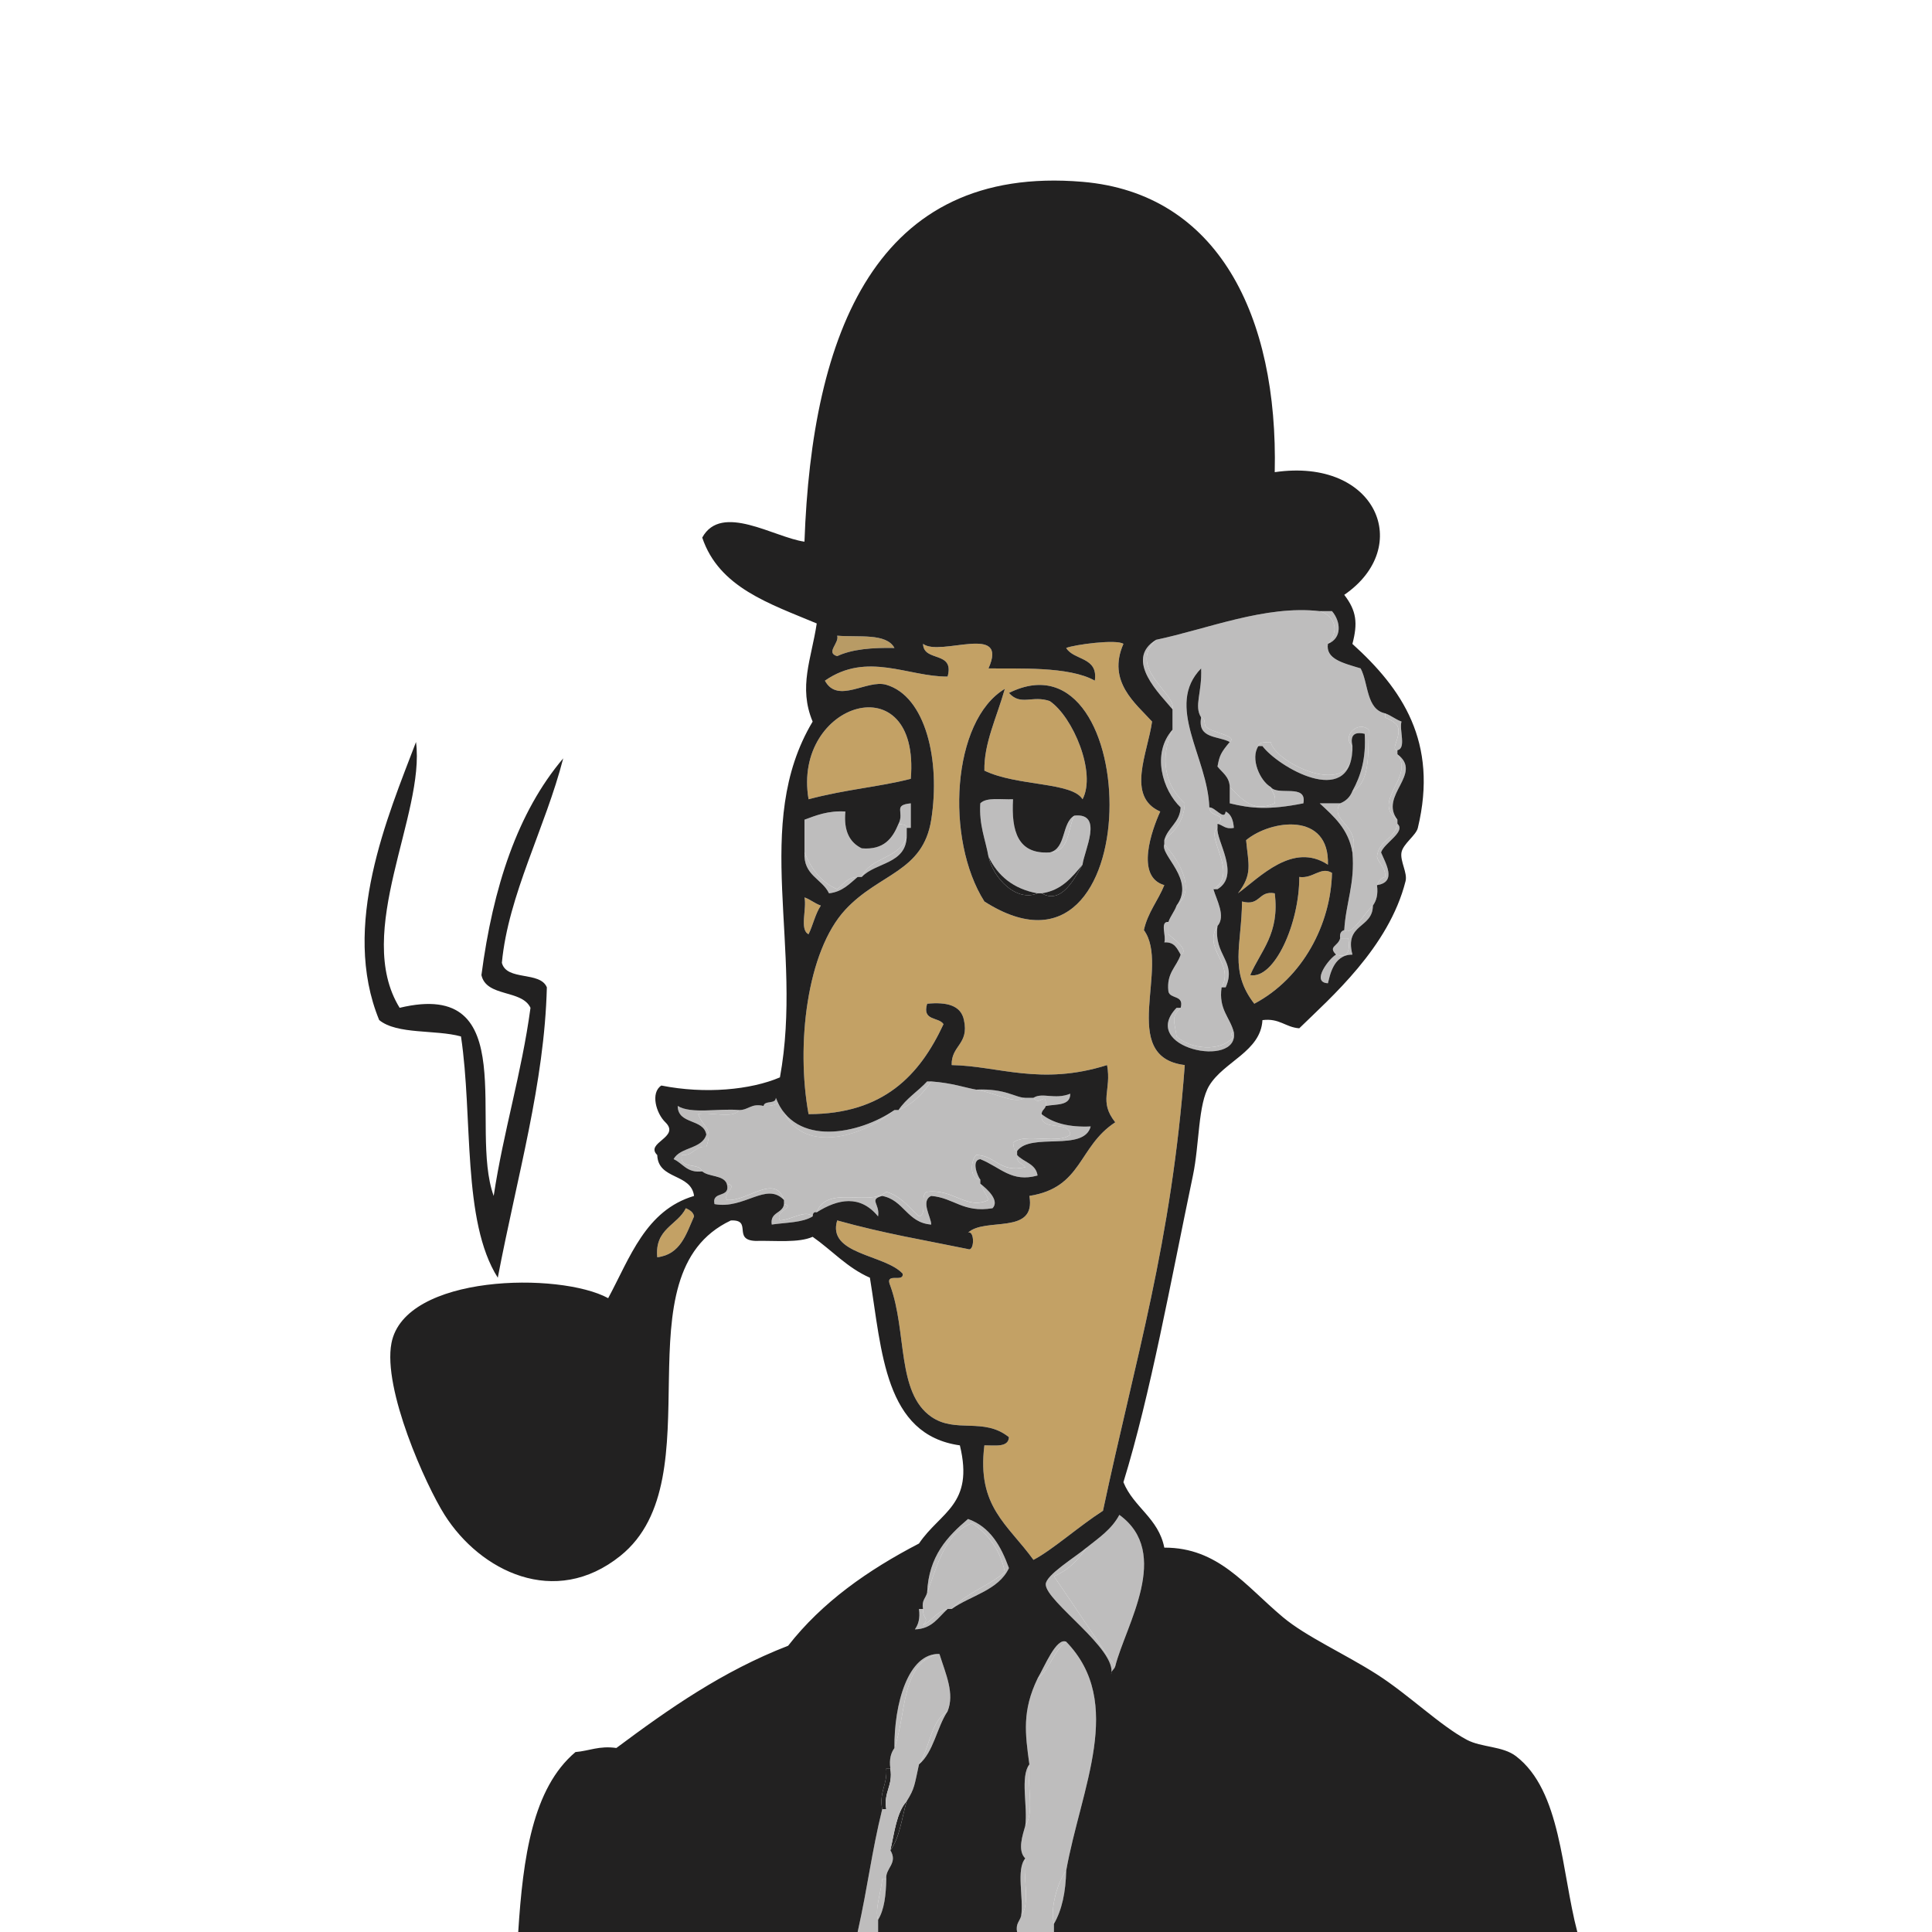 <?xml version="1.0" encoding="utf-8"?>
<!-- Generator: Adobe Illustrator 15.1.0, SVG Export Plug-In . SVG Version: 6.00 Build 0)  -->
<!DOCTYPE svg PUBLIC "-//W3C//DTD SVG 1.1//EN" "http://www.w3.org/Graphics/SVG/1.1/DTD/svg11.dtd">
<svg version="1.1" id="Ebene_1" xmlns="http://www.w3.org/2000/svg" xmlns:xlink="http://www.w3.org/1999/xlink" x="0px" y="0px"
	 width="113.39px" height="113.39px" viewBox="0 0 113.39 113.39" enable-background="new 0 0 113.39 113.39" xml:space="preserve">
<path fill-rule="evenodd" clip-rule="evenodd" fill="#B89B65" d="M49.135,37.309c1.255,0.105,2.887-0.167,3.36,0.72
	c-1.306-0.026-2.49,0.07-3.36,0.48C48.432,38.306,49.278,37.737,49.135,37.309z"/>
<path fill-rule="evenodd" clip-rule="evenodd" fill="#C3A165" d="M53.455,45.709c-1.862,0.48-3.787,0.61-6,1.2
	C46.486,41.207,54.021,38.872,53.455,45.709z"/>
<path fill-rule="evenodd" clip-rule="evenodd" fill="#222121" d="M23.455,59.149c7.258-1.738,4.044,6.996,5.52,11.04
	c0.578-3.822,1.635-7.165,2.16-11.04c-0.512-1.089-2.588-0.611-2.88-1.92c0.678-5.163,2.12-9.561,4.8-12.72
	c-1.047,4.073-3.229,8.02-3.6,12c0.278,1.082,2.247,0.473,2.64,1.44c-0.144,5.643-1.725,10.998-2.88,17.04
	c-2.112-3.327-1.447-9.433-2.16-14.16c-1.507-0.413-3.742-0.099-4.8-0.96c-2.275-5.534,0.513-11.986,2.16-16.32
	C24.969,47.787,20.719,54.713,23.455,59.149z"/>
<path fill-rule="evenodd" clip-rule="evenodd" fill="#C3A165" d="M77.936,50.75c-2.063-1.354-3.998,0.744-5.28,1.68
	c0.873-1.135,0.613-1.678,0.479-3.12C74.591,48.103,78.042,47.636,77.936,50.75z"/>
<path fill-rule="evenodd" clip-rule="evenodd" fill="#C3A165" d="M73.615,58.909c-1.487-1.915-0.74-3.434-0.72-6
	c1.093,0.293,0.941-0.658,1.92-0.48c0.296,2.376-0.812,3.349-1.44,4.8c1.418,0.26,2.894-3.046,2.88-5.76
	c0.813,0.114,1.262-0.638,1.92-0.24C78.107,54.232,76.47,57.397,73.615,58.909z"/>
<path fill-rule="evenodd" clip-rule="evenodd" fill="#C3A165" d="M47.215,52.669c0.355,0.125,0.605,0.355,0.96,0.48
	c-0.322,0.478-0.457,1.143-0.72,1.68C46.91,54.574,47.364,53.321,47.215,52.669z"/>
<path fill-rule="evenodd" clip-rule="evenodd" fill="#C3A165" d="M40.255,70.909c0.214,0.106,0.429,0.211,0.48,0.48
	c-0.465,1.055-0.802,2.238-2.16,2.399C38.412,72.106,39.752,71.926,40.255,70.909z"/>
<path fill-rule="evenodd" clip-rule="evenodd" fill="#BEBDBD" d="M60.415,103.55c-0.155,1.124,0.313,2.873-0.24,3.6
	C60.33,106.024,59.861,104.275,60.415,103.55z"/>
<path fill-rule="evenodd" clip-rule="evenodd" fill="#222121" d="M52.255,103.789c0.168,1.049-0.408,1.353-0.24,2.4
	c-0.08,0-0.16,0-0.24,0c-0.188-1.068,0.32-1.44,0.24-2.4C52.095,103.789,52.175,103.789,52.255,103.789z"/>
<path fill-rule="evenodd" clip-rule="evenodd" fill="#BEBDBD" d="M60.175,109.069c-0.154,1.045,0.313,2.713-0.24,3.36
	C60.09,111.384,59.622,109.717,60.175,109.069z"/>
<path fill-rule="evenodd" clip-rule="evenodd" fill="#BEBDBD" d="M52.015,110.27c-0.017,0.943-0.116,1.804-0.48,2.399
	c-0.219-0.563,0.208-1.746,0.24-2.399C51.855,110.27,51.935,110.27,52.015,110.27z"/>
<path fill-rule="evenodd" clip-rule="evenodd" fill="#BEBDBD" d="M62.575,109.789c-0.026,1.255-0.249,2.312-0.72,3.12
	C61.601,111.967,62.134,110.33,62.575,109.789z"/>
<path fill-rule="evenodd" clip-rule="evenodd" fill="#BEBDBD" d="M60.896,98.51c0.419-0.709,1.096-2.415,1.68-2.16
	C61.832,96.886,61.63,97.965,60.896,98.51z"/>
<path fill-rule="evenodd" clip-rule="evenodd" fill="#222121" d="M53.215,105.709c-0.293,0.987-0.407,2.153-0.96,2.881
	C52.496,107.551,52.613,106.388,53.215,105.709z"/>
<path fill-rule="evenodd" clip-rule="evenodd" fill="#BEBDBD" d="M55.615,100.43c-0.64,0.96-0.815,2.385-1.68,3.12
	C54.576,102.59,54.61,101.024,55.615,100.43z"/>
<path fill-rule="evenodd" clip-rule="evenodd" fill="#BEBDBD" d="M52.495,102.59c-0.03-2.593,0.81-5.588,2.64-5.521
	C52.864,97.519,53.215,100.59,52.495,102.59z"/>
<path fill-rule="evenodd" clip-rule="evenodd" fill="#BEBDBD" d="M67.855,37.549c-1.753,1.657,1.237,3.183,0.96,4.08
	C68.14,40.799,65.92,38.723,67.855,37.549z"/>
<path fill-rule="evenodd" clip-rule="evenodd" fill="#BEBDBD" d="M68.815,42.829c-0.789,1.749-0.394,3.304,0.72,4.32
	c-0.046,1.074-0.614,1.625-1.2,2.16c0.206-0.754,0.907-1.013,0.96-1.92C68.237,46.385,67.572,44.229,68.815,42.829z"/>
<path fill-rule="evenodd" clip-rule="evenodd" fill="#BEBDBD" d="M68.335,49.549c0.608,0.657,2.021,2.575,0.72,3.6
	C70.181,51.623,68.073,50.193,68.335,49.549z"/>
<path fill-rule="evenodd" clip-rule="evenodd" fill="#BEBDBD" d="M68.575,54.109c0,0.24,0,0.48,0,0.72
	c0.252,0.25,1.276,0.933,0.72,1.2c-0.209-0.351-0.359-0.761-0.96-0.72C68.467,54.96,68.055,54.069,68.575,54.109z"/>
<path fill-rule="evenodd" clip-rule="evenodd" fill="#BEBDBD" d="M72.415,60.589c0.313,2.167-5.622,0.911-3.36-1.439
	c0.08,0,0.16,0,0.24,0c-0.577,0.553-0.366,0.773-0.24,1.68c0.773,0.733,2.6,0.964,3.36,0C72.143,60.784,72.282,60.589,72.415,60.589
	z"/>
<path fill-rule="evenodd" clip-rule="evenodd" fill="#BEBDBD" d="M71.455,54.349c-0.231,1.74,1.154,2.076,0.48,3.6
	c-0.08,0-0.16,0-0.24,0C72.477,56.587,70.574,55.683,71.455,54.349z"/>
<path fill-rule="evenodd" clip-rule="evenodd" fill="#BEBDBD" d="M71.455,48.589c-0.096,0.742,1.373,2.77,0,3.6
	c-0.08,0-0.16,0-0.24,0C72.742,51.289,70.709,49.105,71.455,48.589z"/>
<path fill-rule="evenodd" clip-rule="evenodd" fill="#BEBDBD" d="M70.975,47.389c0.319-0.035,0.894,0.807,0.961,0.24
	c0.321,0.158,0.446,0.513,0.479,0.96c-0.502,0.102-0.636-0.165-0.96-0.24C72.093,47.732,70.993,48.006,70.975,47.389z"/>
<path fill-rule="evenodd" clip-rule="evenodd" fill="#BEBDBD" d="M70.495,42.109c0.233,0.006,0.187,0.293,0.24,0.48
	c0.235,0.42,1.968,0.57,1.439,0.96C71.504,43.18,70.266,43.378,70.495,42.109z"/>
<path fill-rule="evenodd" clip-rule="evenodd" fill="#BEBDBD" d="M72.175,46.189c0.723,0.679,1.291,1.533,2.641,0.96
	c0.102-0.502-0.165-0.636-0.24-0.96c0.403,0.557,2.15-0.23,1.92,0.96c-2.031,0.406-3.087,0.3-4.32,0
	C72.175,46.829,72.175,46.509,72.175,46.189z"/>
<path fill-rule="evenodd" clip-rule="evenodd" fill="#BEBDBD" d="M73.855,43.789c0.038-0.281,0.438-0.202,0.72-0.24
	c0.295,1.285,4.813,3.367,4.8,0.48c-0.177,3.42-4.366,0.98-5.28-0.24C74.015,43.789,73.936,43.789,73.855,43.789z"/>
<path fill-rule="evenodd" clip-rule="evenodd" fill="#BEBDBD" d="M79.375,46.429c0.483-0.876,0.811-1.909,0.72-3.36
	c-0.623-0.144-0.863,0.096-0.72,0.72c-0.652-0.562,0.313-1.526,0.96-0.96C80.29,44.304,80.406,45.94,79.375,46.429z"/>
<path fill-rule="evenodd" clip-rule="evenodd" fill="#BEBDBD" d="M78.655,47.149c-0.678,1.041,1.212,1.259,0.72,2.88
	c-0.232-1.368-1.089-2.111-1.92-2.88C77.855,47.149,78.255,47.149,78.655,47.149z"/>
<path fill-rule="evenodd" clip-rule="evenodd" fill="#BEBDBD" d="M78.415,56.029c-0.482-0.489,0.106-0.471,0.24-0.96
	c0.16,0,0.319,0,0.479,0C79.202,55.696,79.216,56.271,78.415,56.029z"/>
<path fill-rule="evenodd" clip-rule="evenodd" fill="#BEBDBD" d="M78.896,54.589c0.464,0.37,1.195-1.034,1.68-1.44
	c-0.002,1.358-1.687,1.033-1.2,2.88c-1.154-0.01-1.338,1.32-1.439,1.68c-1.033-0.051,0.109-1.494,0.479-1.68
	c0.801,0.241,0.787-0.333,0.72-0.96c-0.16,0-0.319,0-0.479,0C78.616,54.79,78.708,54.642,78.896,54.589z"/>
<path fill-rule="evenodd" clip-rule="evenodd" fill="#BEBDBD" d="M82.015,48.349c0.523,0.461-0.778,1.127-0.96,1.68
	c0.257,0.623,0.954,1.743-0.239,1.92c0.106-0.213,0.21-0.429,0.479-0.48c0.037-0.597-0.377-0.743-0.479-1.2
	C80.912,49.326,81.87,49.244,82.015,48.349z"/>
<path fill-rule="evenodd" clip-rule="evenodd" fill="#BEBDBD" d="M82.015,44.27c1.535,1.151-1.099,2.414,0,3.84
	C80.468,47.017,83.032,45.63,82.015,44.27z"/>
<path fill-rule="evenodd" clip-rule="evenodd" fill="#BEBDBD" d="M81.295,41.869c0.355,0.125,0.605,0.355,0.96,0.48
	c-0.143,0.498,0.297,1.577-0.24,1.68c-0.46-0.027,0.282-0.804,0-1.44c-0.176-0.224-0.436-0.364-0.72-0.48
	C81.295,42.029,81.295,41.949,81.295,41.869z"/>
<path fill-rule="evenodd" clip-rule="evenodd" fill="#BEBDBD" d="M77.455,35.869c0.24,0,0.48,0,0.72,0
	c0.518,0.602,0.606,1.581-0.239,1.92C78.615,37.058,78.382,36.155,77.455,35.869z"/>
<path fill-rule="evenodd" clip-rule="evenodd" fill="#C3A165" d="M62.575,38.029c0.492-0.196,2.955-0.525,3.359-0.24
	c-0.974,2.222,0.727,3.502,1.681,4.56c-0.256,1.836-1.533,4.402,0.479,5.28c-0.485,1.068-1.483,3.821,0.24,4.32
	c-0.368,0.912-0.967,1.593-1.2,2.64c1.566,2.108-1.551,7.44,2.4,7.92c-0.776,10.488-2.894,17.187-4.8,26.159
	c-1.443,0.931-2.985,2.312-4.08,2.881c-1.513-2.092-3.333-3.123-2.88-6.721c0.636-0.003,1.414,0.134,1.44-0.479
	c-1.481-1.194-3.118-0.197-4.56-1.2c-2.036-1.416-1.42-4.982-2.4-7.68c-0.373-0.854,0.815-0.146,0.72-0.721
	c-1.052-1.137-4.443-1.116-3.84-3.12c2.807,0.778,5.018,1.134,7.68,1.681c0.389,0.172,0.389-1.132,0-0.96
	c0.981-0.938,4.013,0.173,3.6-2.16c3.124-0.486,2.852-2.898,5.04-4.32c-0.992-1.256-0.203-1.852-0.48-3.359
	c-3.896,1.23-6.396,0.045-9.12,0c-0.037-1.157,1.033-1.208,0.72-2.641c-0.174-0.866-1.007-1.072-2.16-0.96
	c-0.313,1.034,0.681,0.759,0.96,1.2c-1.398,3.002-3.524,5.276-7.92,5.28c-0.74-4.052-0.107-9.557,2.16-12
	c1.999-2.154,4.554-2.197,5.04-5.28c0.549-3.485-0.329-7.244-2.64-7.92c-1.134-0.332-2.844,1.154-3.6-0.24
	c2.481-1.727,4.886-0.222,7.2-0.24c0.42-1.541-1.415-0.826-1.44-1.92c1.008,0.776,5.044-1.247,3.84,1.44
	c1.636,0.028,4.73-0.143,6.24,0.72C64.466,38.539,63.027,38.777,62.575,38.029z M57.775,52.909c9.712,6.206,9.377-16.183,1.44-12.24
	c0.702,0.784,1.366,0.114,2.4,0.48c1.365,0.935,2.741,4.215,1.92,5.76c-0.611-1.02-3.845-0.754-5.76-1.68
	c-0.034-1.603,0.713-3.091,1.2-4.8C55.857,42.287,55.463,49.272,57.775,52.909z"/>
<path fill-rule="evenodd" clip-rule="evenodd" fill="#BEBDBD" d="M58.015,50.27c-0.181-1.019-0.56-1.84-0.479-3.12
	c0.349-0.371,1.229-0.211,1.92-0.24c-0.106,1.867,0.276,3.244,2.16,3.12c1.172-0.028,1.033-1.367,1.439-2.16
	c1.741-0.182,0.574,2.063,0.48,2.88c-0.627,0.733-1.215,1.505-2.4,1.68c-0.08,0-0.16,0-0.239,0
	C59.473,52.172,58.56,51.405,58.015,50.27z"/>
<path fill-rule="evenodd" clip-rule="evenodd" fill="#222121" d="M58.015,50.27c0.545,1.135,1.458,1.902,2.881,2.16
	C59.637,52.961,58.287,51.521,58.015,50.27z"/>
<path fill-rule="evenodd" clip-rule="evenodd" fill="#222121" d="M61.135,52.429c1.186-0.174,1.773-0.947,2.4-1.68
	C63.063,51.55,62.311,53.105,61.135,52.429z"/>
<path fill-rule="evenodd" clip-rule="evenodd" fill="#BEBDBD" d="M61.615,50.029c0.97-0.229,0.677-1.723,1.439-2.16
	C62.648,48.662,62.787,50.001,61.615,50.029z"/>
<path fill-rule="evenodd" clip-rule="evenodd" fill="#BEBDBD" d="M52.735,48.349c0.363-0.694-0.351-1.094,0.72-1.2
	c0,0.48,0,0.96,0,1.44c-0.08,0-0.16,0-0.24,0C53.208,48.356,52.921,48.403,52.735,48.349z"/>
<path fill-rule="evenodd" clip-rule="evenodd" fill="#BEBDBD" d="M47.215,50.029c0-0.64,0-1.28,0-1.92
	c0.701-0.259,1.383-0.538,2.4-0.48c-0.109,1.149,0.26,1.819,0.96,2.16c1.308,0.108,1.811-0.589,2.16-1.44
	c0.187,0.054,0.474,0.007,0.48,0.24c0,0.16,0,0.32,0,0.48c-0.346,1.334-2.149,1.211-2.64,2.4c-0.08,0-0.16,0-0.24,0
	c-0.613,0.027-0.84,0.44-1.2,0.72C48.182,51.783,47.612,50.993,47.215,50.029z"/>
<path fill-rule="evenodd" clip-rule="evenodd" fill="#BEBDBD" d="M47.215,50.029c0.397,0.963,0.967,1.753,1.92,2.16
	c0.36-0.28,0.586-0.693,1.2-0.72c-0.48,0.399-0.889,0.871-1.68,0.96C48.242,51.563,47.14,51.384,47.215,50.029z"/>
<path fill-rule="evenodd" clip-rule="evenodd" fill="#BEBDBD" d="M50.575,51.469c0.491-1.189,2.294-1.066,2.64-2.4
	C53.19,50.724,51.389,50.604,50.575,51.469z"/>
<path fill-rule="evenodd" clip-rule="evenodd" fill="#BEBDBD" d="M52.735,65.149c0.445-0.675,1.142-1.099,1.68-1.68
	c0.08,0,0.16,0,0.24,0C54.163,64.177,53.588,64.803,52.735,65.149z"/>
<path fill-rule="evenodd" clip-rule="evenodd" fill="#BEBDBD" d="M44.815,64.909c0.054-0.346,0.716-0.084,0.72-0.479
	c1.105,2.919,4.902,2.141,6.96,0.72c-1.856,1.617-5.784,2.806-6.72-0.48C45.562,64.855,45.233,64.928,44.815,64.909z"/>
<path fill-rule="evenodd" clip-rule="evenodd" fill="#BEBDBD" d="M43.375,65.149c-0.333,0.547-1.67,0.09-2.4,0.24
	c0.338,0.857,0.875,0.801,0.48,1.92c-0.703-0.063-0.737,0.542-1.44,0.479c-0.168,0.889,1.026,0.414,1.2,0.96
	c-0.906,0.106-1.126-0.473-1.68-0.72c0.395-0.725,1.665-0.575,1.92-1.44c-0.165-0.955-1.67-0.569-1.68-1.68
	C40.564,65.4,42.206,65.039,43.375,65.149z"/>
<path fill-rule="evenodd" clip-rule="evenodd" fill="#BEBDBD" d="M42.655,69.47c0.719,0.157-0.229,0.513,0,0.96
	c1.223,0.103,2.828-1.58,3.36,0c-1.041-1.091-2.331,0.567-4.08,0.239C41.755,69.85,42.91,70.364,42.655,69.47z"/>
<path fill-rule="evenodd" clip-rule="evenodd" fill="#BEBDBD" d="M47.695,71.39c-0.588,0.372-1.562,0.357-2.4,0.479
	c-0.113-0.753,0.646-0.634,0.72-1.2c0.708,0.209-0.557,0.359-0.24,0.96C46.483,71.588,47.261,70.983,47.695,71.39z"/>
<path fill-rule="evenodd" clip-rule="evenodd" fill="#BEBDBD" d="M47.935,71.149c0.618-1.633,3.063-0.308,4.08-1.2
	c0.867,0.253,1.329,0.911,1.92,1.44c0.539-0.102,0.006-1.273,0.48-1.44c1.565-0.185,2.334,1.09,3.6,0.48
	c-0.125-0.355-0.354-0.605-0.479-0.96c0.42,0.329,1.144,0.988,0.72,1.439c-1.73,0.291-2.267-0.612-3.6-0.72
	c-0.646,0.283,0,1.251,0,1.68c-1.419-0.102-1.599-1.441-2.88-1.68c-0.806,0.219-0.119,0.446-0.24,1.2
	C50.48,70.104,49.178,70.363,47.935,71.149z"/>
<path fill-rule="evenodd" clip-rule="evenodd" fill="#BEBDBD" d="M59.695,67.789c0.379,0.422,1.102,0.498,1.2,1.2
	c-1.521,0.427-2.16-0.473-3.36-0.96c-0.562,0.062-0.138,1.055,0,1.2c-0.658-0.005-0.57-1.133-0.24-1.44
	c1.168,0.032,1.346,1.055,2.88,0.721C60.02,68.266,59.623,68.261,59.695,67.789z"/>
<path fill-rule="evenodd" clip-rule="evenodd" fill="#BEBDBD" d="M59.695,67.55c-0.233-0.007-0.187-0.294-0.24-0.48
	c0.679-0.602,2.682,0.121,3.36-0.48c-0.071-0.889-1.813-0.107-1.681-1.199c0.67,0.53,1.622,0.777,2.88,0.72
	C63.607,67.621,60.504,66.438,59.695,67.55z"/>
<path fill-rule="evenodd" clip-rule="evenodd" fill="#BEBDBD" d="M60.655,64.43c0.524-0.341,1.236,0.128,2.16-0.24
	c0.008,0.728-0.843,0.598-1.44,0.72C61.416,63.961,61.007,64.986,60.655,64.43z"/>
<path fill-rule="evenodd" clip-rule="evenodd" fill="#BEBDBD" d="M57.295,63.949c1.732-0.076,2.277,0.469,2.88,0.48
	C59.535,64.822,58.529,64.175,57.295,63.949z"/>
<path fill-rule="evenodd" clip-rule="evenodd" fill="#BEBDBD" d="M63.775,90.829c0.714-0.565,1.478-1.082,1.92-1.92
	c3.09,2.242,0.378,6.454-0.24,8.88c-1.234-1.726-2.387-3.533-3.6-5.279C62.708,92.163,63.283,91.537,63.775,90.829z"/>
<path fill-rule="evenodd" clip-rule="evenodd" fill="#BEBDBD" d="M65.455,97.789c-0.046,0.194-0.241,0.239-0.24,0.48
	c0.375-1.463-3.832-4.272-3.84-5.28c-0.004-0.542,1.685-1.565,2.4-2.16c-0.492,0.708-1.067,1.334-1.92,1.681
	C63.068,94.256,64.221,96.063,65.455,97.789z"/>
<path fill-rule="evenodd" clip-rule="evenodd" fill="#BEBDBD" d="M54.175,94.43c-0.021,0.654,0.4,0.482,0,0.96
	c0.528-0.272,0.797-0.803,1.44-0.96c-0.55,0.49-0.907,1.173-1.92,1.199c0.202-0.278,0.317-0.643,0.24-1.199
	C54.015,94.43,54.095,94.43,54.175,94.43z"/>
<path fill-rule="evenodd" clip-rule="evenodd" fill="#BEBDBD" d="M55.855,94.43c0.833-0.928,2.175-1.345,3.12-2.16
	c-0.264-1.336-0.979-2.221-1.919-2.88c-1.629,0.611-2.019,2.461-2.64,4.08c0.094-2.146,1.187-3.294,2.4-4.32
	c1.299,0.461,1.93,1.59,2.4,2.88C58.604,93.338,56.98,93.635,55.855,94.43z"/>
<path fill-rule="evenodd" clip-rule="evenodd" fill="#BEBDBD" d="M54.415,93.47c0.621-1.619,1.011-3.469,2.64-4.08
	c0.94,0.659,1.656,1.544,1.919,2.88c-0.944,0.815-2.287,1.232-3.12,2.16c-0.08,0-0.16,0-0.24,0c-0.643,0.157-0.913,0.688-1.44,0.96
	c0.4-0.478-0.021-0.306,0-0.96C54.073,93.928,54.339,93.794,54.415,93.47z"/>
<path fill-rule="evenodd" clip-rule="evenodd" fill="#BEBDBD" d="M54.655,63.47c1.22,0.088,2.018,0.374,2.64,0.479
	c1.234,0.226,2.24,0.873,2.88,0.48c0.16,0,0.32,0,0.48,0c0.352,0.557,0.761-0.469,0.72,0.479c-0.046,0.194-0.241,0.239-0.24,0.48
	c-0.132,1.092,1.609,0.311,1.681,1.199c-0.679,0.602-2.682-0.121-3.36,0.48c0.054,0.187,0.007,0.474,0.24,0.48
	c0,0.079,0,0.159,0,0.239c-0.072,0.472,0.324,0.477,0.479,0.721c-1.534,0.334-1.712-0.688-2.88-0.721
	c-0.33,0.308-0.417,1.436,0.24,1.44c0,0.08,0,0.16,0,0.24c0.125,0.354,0.355,0.604,0.479,0.96c-1.265,0.609-2.035-0.665-3.6-0.48
	c-0.474,0.167,0.059,1.339-0.48,1.44c-0.591-0.529-1.053-1.188-1.92-1.44c-1.017,0.893-3.462-0.433-4.08,1.2
	c-0.204-0.044-0.227,0.094-0.24,0.24c-0.434-0.406-1.212,0.198-1.92,0.239c-0.317-0.601,0.949-0.751,0.24-0.96
	c0-0.08,0-0.159,0-0.239c-0.533-1.58-2.137,0.103-3.36,0c-0.229-0.447,0.719-0.803,0-0.96c-0.203-0.518-1.053-0.388-1.44-0.721
	c-0.174-0.546-1.368-0.071-1.2-0.96c0.703,0.063,0.737-0.542,1.44-0.479c0.396-1.119-0.142-1.063-0.48-1.92
	c0.729-0.15,2.067,0.307,2.4-0.24c0.565,0.005,0.707-0.413,1.44-0.24c0.418,0.019,0.747-0.054,0.96-0.24
	c0.936,3.286,4.864,2.098,6.72,0.48c0.08,0,0.16,0,0.24,0C53.588,64.803,54.163,64.177,54.655,63.47z"/>
<path fill-rule="evenodd" clip-rule="evenodd" fill="#BEBDBD" d="M62.575,96.35c3.473,3.584,0.864,8.594,0,13.439
	c-0.441,0.541-0.975,2.178-0.72,3.12c0,0.16,0,0.32,0,0.48c-0.721,0-1.44,0-2.16,0c-0.102-0.502,0.164-0.636,0.239-0.96
	c0.554-0.647,0.086-2.315,0.24-3.36c-0.476-0.473-0.152-1.371,0-1.92c0.554-0.727,0.085-2.476,0.24-3.6
	c-0.253-1.831-0.429-3.149,0.48-5.04C61.63,97.965,61.832,96.886,62.575,96.35z"/>
<path fill-rule="evenodd" clip-rule="evenodd" fill="#BEBDBD" d="M55.135,97.069c0.381,1.205,0.897,2.316,0.48,3.36
	c-1.005,0.595-1.04,2.16-1.68,3.12c-0.269,1.217-0.246,1.401-0.72,2.159c-0.602,0.679-0.719,1.842-0.96,2.881
	c0.464,0.77-0.304,1.048-0.24,1.68c-0.08,0-0.16,0-0.24,0c-0.031,0.653-0.458,1.837-0.24,2.399c0,0.24,0,0.48,0,0.721
	c-0.4,0-0.8,0-1.2,0c0.621-2.789,0.81-4.64,1.44-7.2c0.08,0,0.16,0,0.24,0c-0.168-1.048,0.408-1.352,0.24-2.4
	c-0.076-0.557,0.039-0.921,0.24-1.199C53.215,100.59,52.864,97.519,55.135,97.069z"/>
<path fill-rule="evenodd" clip-rule="evenodd" fill="#BEBDBD" d="M67.855,37.549c2.986-0.626,6.415-2.048,9.6-1.68
	c0.927,0.286,1.16,1.188,0.48,1.92c-0.141,0.889,0.881,1.126,1.92,1.44c0.472,0.888,0.321,2.398,1.439,2.64c0,0.08,0,0.16,0,0.24
	c0.284,0.116,0.544,0.256,0.72,0.48c0.282,0.636-0.46,1.413,0,1.44c0,0.08,0,0.16,0,0.24c1.018,1.361-1.547,2.748,0,3.84
	c0,0.08,0,0.16,0,0.24c-0.145,0.895-1.103,0.977-1.199,1.92c0.103,0.457,0.517,0.603,0.479,1.2c-0.27,0.051-0.373,0.267-0.479,0.48
	c0.076,0.557-0.039,0.921-0.24,1.2c-0.484,0.406-1.216,1.81-1.68,1.44c0.09-1.59,0.639-2.721,0.479-4.56
	c0.492-1.621-1.397-1.839-0.72-2.88c0.346-0.134,0.585-0.375,0.72-0.72c1.031-0.489,0.915-2.125,0.96-3.6
	c-0.647-0.566-1.612,0.398-0.96,0.96c0,0.08,0,0.16,0,0.24c0.014,2.887-4.505,0.805-4.8-0.48c-0.282,0.038-0.682-0.042-0.72,0.24
	c-0.489,0.724,0.09,2.038,0.72,2.4c0.075,0.324,0.342,0.458,0.24,0.96c-1.35,0.573-1.918-0.281-2.641-0.96
	c-0.026-0.613-0.439-0.84-0.72-1.2c0.113-0.632,0.188-0.808,0.72-1.44c0.528-0.39-1.204-0.54-1.439-0.96
	c-0.054-0.187-0.007-0.474-0.24-0.48c-0.434-0.687,0.062-1.44,0-2.88c-2.148,2.2,0.39,5.211,0.479,8.16
	c0.019,0.617,1.118,0.343,0.48,0.96c0,0.08,0,0.16,0,0.24c-0.746,0.516,1.287,2.7-0.24,3.6c0.182,0.623,0.742,1.587,0.24,2.16
	c-0.881,1.333,1.021,2.238,0.24,3.6c-0.187,1.307,0.494,1.745,0.72,2.64c-0.133,0-0.272,0.195,0,0.24
	c-0.761,0.964-2.587,0.733-3.36,0c-0.126-0.906-0.337-1.127,0.24-1.68c0.211-0.771-0.622-0.498-0.72-0.96
	c-0.129-1.089,0.482-1.438,0.72-2.16c0.557-0.267-0.468-0.95-0.72-1.2c0-0.24,0-0.48,0-0.72c0.125-0.355,0.354-0.605,0.479-0.96
	c1.301-1.025-0.111-2.943-0.72-3.6c0-0.08,0-0.16,0-0.24c0.586-0.534,1.154-1.086,1.2-2.16c-1.113-1.017-1.509-2.572-0.72-4.32
	c0-0.4,0-0.8,0-1.2C69.093,40.732,66.103,39.207,67.855,37.549z"/>
<path fill-rule="evenodd" clip-rule="evenodd" fill="#222121" d="M30.415,113.39c0.279-4.36,0.84-8.44,3.36-10.561
	c0.813-0.067,1.378-0.382,2.4-0.239c3.071-2.289,6.218-4.503,10.08-6c2-2.561,4.68-4.44,7.68-6c1.253-1.86,3.251-2.268,2.4-5.761
	c-4.42-0.619-4.573-5.507-5.28-9.84c-1.335-0.585-2.229-1.61-3.36-2.4c-0.831,0.37-2.188,0.213-3.36,0.24
	c-1.363-0.054-0.147-1.259-1.44-1.2c-6.732,3.17-0.806,15.117-6.48,19.681c-3.854,3.099-8.233,0.896-10.32-2.4
	c-1.115-1.761-3.637-7.381-3.12-10.08c0.775-4.051,9.879-4.188,12.72-2.64c1.287-2.394,2.202-5.158,5.04-6
	c-0.173-1.347-2.111-0.929-2.16-2.4c-0.75-0.73,1.384-1.035,0.48-1.92c-0.548-0.525-0.89-1.738-0.24-2.16
	c2.573,0.513,5.251,0.253,6.96-0.479c1.392-7.598-1.687-14.845,1.92-20.88c-0.85-2.038-0.071-3.679,0.24-5.76
	c-2.76-1.16-5.736-2.104-6.72-5.04c1.128-2.059,4.23-0.006,6,0.24c0.435-12.191,4.17-22.151,16.32-21.12
	c7.934,0.673,11.487,7.844,11.28,17.04c5.974-0.867,8.177,4.388,4.08,7.2c0.73,0.945,0.797,1.67,0.479,2.88
	c2.907,2.629,5.055,5.756,3.84,10.8c-0.104,0.437-0.87,0.933-0.96,1.44c-0.09,0.509,0.361,1.198,0.24,1.68
	c-0.978,3.894-4.405,6.847-6.24,8.64c-0.819-0.061-1.153-0.607-2.16-0.48c-0.101,1.841-2.261,2.428-3.12,3.84
	c-0.666,1.096-0.573,3.434-0.96,5.28c-1.314,6.279-2.49,12.841-4.08,18c0.602,1.479,2.057,2.104,2.4,3.84
	c3.171-0.008,4.737,2.219,6.96,4.08c1.369,1.147,3.614,2.142,5.521,3.36c1.853,1.185,3.719,3.013,5.279,3.84
	c0.862,0.456,2.095,0.358,2.88,0.96c2.655,2.032,2.662,6.761,3.601,10.32c-10.24,0-20.48,0-30.72,0c0-0.16,0-0.32,0-0.48
	c0.471-0.809,0.693-1.865,0.72-3.12c0.864-4.846,3.473-9.855,0-13.439c-0.584-0.255-1.261,1.451-1.68,2.16
	c-0.909,1.891-0.733,3.209-0.48,5.04c-0.554,0.726-0.085,2.475-0.24,3.6c-0.152,0.549-0.476,1.447,0,1.92
	c-0.553,0.647-0.085,2.314-0.24,3.36c-0.075,0.324-0.341,0.458-0.239,0.96c-2.72,0-5.44,0-8.16,0c0-0.24,0-0.48,0-0.721
	c0.364-0.596,0.463-1.456,0.48-2.399c-0.064-0.632,0.704-0.91,0.24-1.68c0.553-0.728,0.667-1.894,0.96-2.881
	c0.474-0.758,0.452-0.942,0.72-2.159c0.865-0.735,1.04-2.16,1.68-3.12c0.417-1.044-0.099-2.155-0.48-3.36
	c-1.83-0.067-2.67,2.928-2.64,5.521c-0.202,0.278-0.316,0.643-0.24,1.199c-0.08,0-0.16,0-0.24,0c0.08,0.96-0.428,1.332-0.24,2.4
	c-0.63,2.561-0.819,4.411-1.44,7.2C43.695,113.39,37.055,113.39,30.415,113.39z M77.455,35.869c-3.185-0.368-6.613,1.054-9.6,1.68
	c-1.936,1.174,0.284,3.25,0.96,4.08c0,0.4,0,0.8,0,1.2c-1.243,1.4-0.578,3.556,0.479,4.56c-0.053,0.907-0.754,1.166-0.96,1.92
	c0,0.08,0,0.16,0,0.24c-0.262,0.644,1.846,2.073,0.72,3.6c-0.125,0.355-0.354,0.605-0.479,0.96c-0.521-0.041-0.108,0.851-0.24,1.2
	c0.601-0.041,0.751,0.369,0.96,0.72c-0.237,0.722-0.849,1.071-0.72,2.16c0.098,0.462,0.931,0.189,0.72,0.96c-0.08,0-0.16,0-0.24,0
	c-2.262,2.351,3.674,3.606,3.36,1.439c-0.226-0.895-0.906-1.333-0.72-2.64c0.08,0,0.16,0,0.24,0c0.674-1.524-0.712-1.86-0.48-3.6
	c0.502-0.572-0.059-1.537-0.24-2.16c0.08,0,0.16,0,0.24,0c1.373-0.83-0.096-2.858,0-3.6c0-0.08,0-0.16,0-0.24
	c0.324,0.076,0.458,0.342,0.96,0.24c-0.033-0.447-0.158-0.802-0.479-0.96c-0.067,0.567-0.642-0.275-0.961-0.24
	c-0.09-2.949-2.628-5.96-0.479-8.16c0.062,1.439-0.434,2.193,0,2.88c-0.229,1.269,1.009,1.071,1.68,1.44
	c-0.531,0.632-0.606,0.808-0.72,1.44c0.28,0.36,0.693,0.587,0.72,1.2c0,0.32,0,0.64,0,0.96c1.233,0.3,2.289,0.406,4.32,0
	c0.23-1.19-1.517-0.403-1.92-0.96c-0.63-0.362-1.209-1.677-0.72-2.4c0.08,0,0.159,0,0.239,0c0.914,1.221,5.104,3.661,5.28,0.24
	c0-0.08,0-0.16,0-0.24c-0.144-0.624,0.097-0.863,0.72-0.72c0.091,1.451-0.236,2.484-0.72,3.36c-0.135,0.346-0.374,0.586-0.72,0.72
	c-0.4,0-0.8,0-1.2,0c0.831,0.769,1.688,1.512,1.92,2.88c0.159,1.839-0.39,2.97-0.479,4.56c-0.188,0.053-0.279,0.201-0.24,0.48
	c-0.134,0.489-0.723,0.471-0.24,0.96c-0.37,0.186-1.513,1.629-0.479,1.68c0.102-0.36,0.285-1.69,1.439-1.68
	c-0.486-1.847,1.198-1.522,1.2-2.88c0.201-0.279,0.316-0.644,0.24-1.2c1.193-0.177,0.496-1.297,0.239-1.92
	c0.182-0.553,1.483-1.219,0.96-1.68c0-0.08,0-0.16,0-0.24c-1.099-1.426,1.535-2.689,0-3.84c0-0.08,0-0.16,0-0.24
	c0.537-0.104,0.098-1.183,0.24-1.68c-0.354-0.125-0.604-0.355-0.96-0.48c-1.118-0.241-0.968-1.751-1.439-2.64
	c-1.039-0.314-2.061-0.552-1.92-1.44c0.846-0.339,0.757-1.318,0.239-1.92C77.936,35.869,77.695,35.869,77.455,35.869z
	 M49.135,38.509c0.87-0.41,2.054-0.506,3.36-0.48c-0.473-0.887-2.105-0.615-3.36-0.72C49.278,37.737,48.432,38.306,49.135,38.509z
	 M64.255,39.949c-1.51-0.863-4.604-0.691-6.24-0.72c1.204-2.688-2.832-0.665-3.84-1.44c0.026,1.095,1.861,0.38,1.44,1.92
	c-2.314,0.018-4.719-1.487-7.2,0.24c0.756,1.395,2.466-0.092,3.6,0.24c2.312,0.676,3.189,4.435,2.64,7.92
	c-0.486,3.083-3.041,3.125-5.04,5.28c-2.268,2.444-2.9,7.949-2.16,12c4.396-0.004,6.522-2.278,7.92-5.28
	c-0.279-0.441-1.273-0.166-0.96-1.2c1.153-0.112,1.986,0.094,2.16,0.96c0.313,1.433-0.757,1.483-0.72,2.641
	c2.724,0.045,5.223,1.23,9.12,0c0.277,1.508-0.512,2.104,0.48,3.359c-2.188,1.422-1.916,3.834-5.04,4.32
	c0.413,2.333-2.619,1.222-3.6,2.16c0.389-0.172,0.389,1.132,0,0.96c-2.662-0.547-4.873-0.902-7.68-1.681
	c-0.604,2.004,2.788,1.983,3.84,3.12c0.095,0.575-1.093-0.133-0.72,0.721c0.98,2.697,0.364,6.264,2.4,7.68
	c1.441,1.003,3.079,0.006,4.56,1.2c-0.026,0.613-0.804,0.477-1.44,0.479c-0.453,3.598,1.368,4.629,2.88,6.721
	c1.095-0.569,2.637-1.95,4.08-2.881c1.906-8.973,4.023-15.671,4.8-26.159c-3.951-0.48-0.834-5.813-2.4-7.92
	c0.233-1.047,0.832-1.728,1.2-2.64c-1.724-0.499-0.726-3.251-0.24-4.32c-2.013-0.878-0.735-3.444-0.479-5.28
	c-0.954-1.058-2.654-2.338-1.681-4.56c-0.404-0.285-2.867,0.044-3.359,0.24C63.027,38.777,64.466,38.539,64.255,39.949z
	 M47.455,46.909c2.213-0.589,4.138-0.72,6-1.2C54.021,38.872,46.486,41.207,47.455,46.909z M53.215,48.589c0.08,0,0.16,0,0.24,0
	c0-0.48,0-0.96,0-1.44c-1.071,0.106-0.357,0.506-0.72,1.2c-0.349,0.851-0.852,1.548-2.16,1.44c-0.7-0.34-1.069-1.011-0.96-2.16
	c-1.018-0.058-1.7,0.221-2.4,0.48c0,0.64,0,1.28,0,1.92c-0.075,1.355,1.027,1.534,1.44,2.4c0.791-0.089,1.2-0.561,1.68-0.96
	c0.08,0,0.16,0,0.24,0c0.814-0.866,2.615-0.745,2.64-2.4C53.215,48.909,53.215,48.75,53.215,48.589z M73.135,49.309
	c0.134,1.442,0.394,1.985-0.479,3.12c1.282-0.936,3.218-3.033,5.28-1.68C78.042,47.636,74.591,48.103,73.135,49.309z M78.175,51.229
	c-0.658-0.398-1.107,0.354-1.92,0.24c0.014,2.714-1.462,6.021-2.88,5.76c0.629-1.452,1.736-2.424,1.44-4.8
	c-0.979-0.178-0.827,0.773-1.92,0.48c-0.021,2.566-0.768,4.085,0.72,6C76.47,57.397,78.107,54.232,78.175,51.229z M47.455,54.829
	c0.263-0.537,0.397-1.202,0.72-1.68c-0.355-0.125-0.604-0.355-0.96-0.48C47.364,53.321,46.91,54.574,47.455,54.829z M54.655,63.47
	c-0.08,0-0.16,0-0.24,0c-0.539,0.581-1.235,1.005-1.68,1.68c-0.08,0-0.16,0-0.24,0c-2.058,1.421-5.854,2.199-6.96-0.72
	c-0.004,0.396-0.666,0.134-0.72,0.479c-0.733-0.173-0.875,0.245-1.44,0.24c-1.169-0.11-2.811,0.251-3.6-0.24
	c0.01,1.11,1.515,0.725,1.68,1.68c-0.255,0.865-1.525,0.716-1.92,1.44c0.553,0.247,0.774,0.826,1.68,0.72
	c0.387,0.333,1.237,0.203,1.44,0.721c0.255,0.895-0.9,0.38-0.72,1.199c1.75,0.328,3.039-1.33,4.08-0.239c0,0.08,0,0.159,0,0.239
	c-0.074,0.566-0.833,0.447-0.72,1.2c0.838-0.122,1.812-0.107,2.4-0.479c0.014-0.146,0.036-0.284,0.24-0.24
	c1.243-0.786,2.545-1.046,3.6,0.24c0.121-0.754-0.566-0.981,0.24-1.2c1.281,0.238,1.461,1.578,2.88,1.68c0-0.429-0.646-1.396,0-1.68
	c1.333,0.107,1.869,1.011,3.6,0.72c0.424-0.451-0.299-1.11-0.72-1.439c0-0.08,0-0.16,0-0.24c-0.138-0.146-0.562-1.139,0-1.2
	c1.2,0.487,1.84,1.387,3.36,0.96c-0.099-0.702-0.821-0.778-1.2-1.2c0-0.08,0-0.16,0-0.239c0.809-1.111,3.912,0.071,4.319-1.44
	c-1.258,0.058-2.21-0.189-2.88-0.72c-0.001-0.241,0.194-0.286,0.24-0.48c0.598-0.122,1.448,0.008,1.44-0.72
	c-0.924,0.368-1.636-0.101-2.16,0.24c-0.16,0-0.32,0-0.48,0c-0.603-0.012-1.147-0.557-2.88-0.48
	C56.673,63.844,55.875,63.558,54.655,63.47z M38.575,73.789c1.358-0.161,1.694-1.345,2.16-2.399c-0.051-0.27-0.266-0.374-0.48-0.48
	C39.752,71.926,38.412,72.106,38.575,73.789z M65.455,97.789c0.618-2.426,3.33-6.638,0.24-8.88c-0.442,0.838-1.206,1.354-1.92,1.92
	c-0.716,0.595-2.404,1.618-2.4,2.16c0.008,1.008,4.215,3.817,3.84,5.28C65.214,98.028,65.409,97.983,65.455,97.789z M55.855,94.43
	c1.125-0.795,2.749-1.092,3.36-2.4c-0.47-1.29-1.101-2.419-2.4-2.88c-1.213,1.026-2.306,2.174-2.4,4.32
	c-0.076,0.324-0.342,0.458-0.24,0.96c-0.08,0-0.16,0-0.24,0c0.077,0.557-0.039,0.921-0.24,1.199c1.013-0.026,1.371-0.709,1.92-1.199
	C55.695,94.43,55.775,94.43,55.855,94.43z"/>
<path fill-rule="evenodd" clip-rule="evenodd" fill="#222121" d="M58.975,40.429c-0.486,1.709-1.234,3.198-1.2,4.8
	c1.916,0.926,5.149,0.66,5.76,1.68c0.821-1.544-0.555-4.825-1.92-5.76c-1.034-0.366-1.698,0.304-2.4-0.48
	c7.938-3.943,8.272,18.446-1.44,12.24C55.463,49.272,55.857,42.287,58.975,40.429z M61.615,50.029
	c-1.884,0.124-2.267-1.253-2.16-3.12c-0.691,0.029-1.571-0.131-1.92,0.24c-0.081,1.28,0.298,2.101,0.479,3.12
	c0.272,1.252,1.622,2.691,2.881,2.16c0.079,0,0.159,0,0.239,0c1.176,0.676,1.929-0.879,2.4-1.68c0.094-0.817,1.261-3.062-0.48-2.88
	C62.292,48.307,62.585,49.8,61.615,50.029z"/>
</svg>
